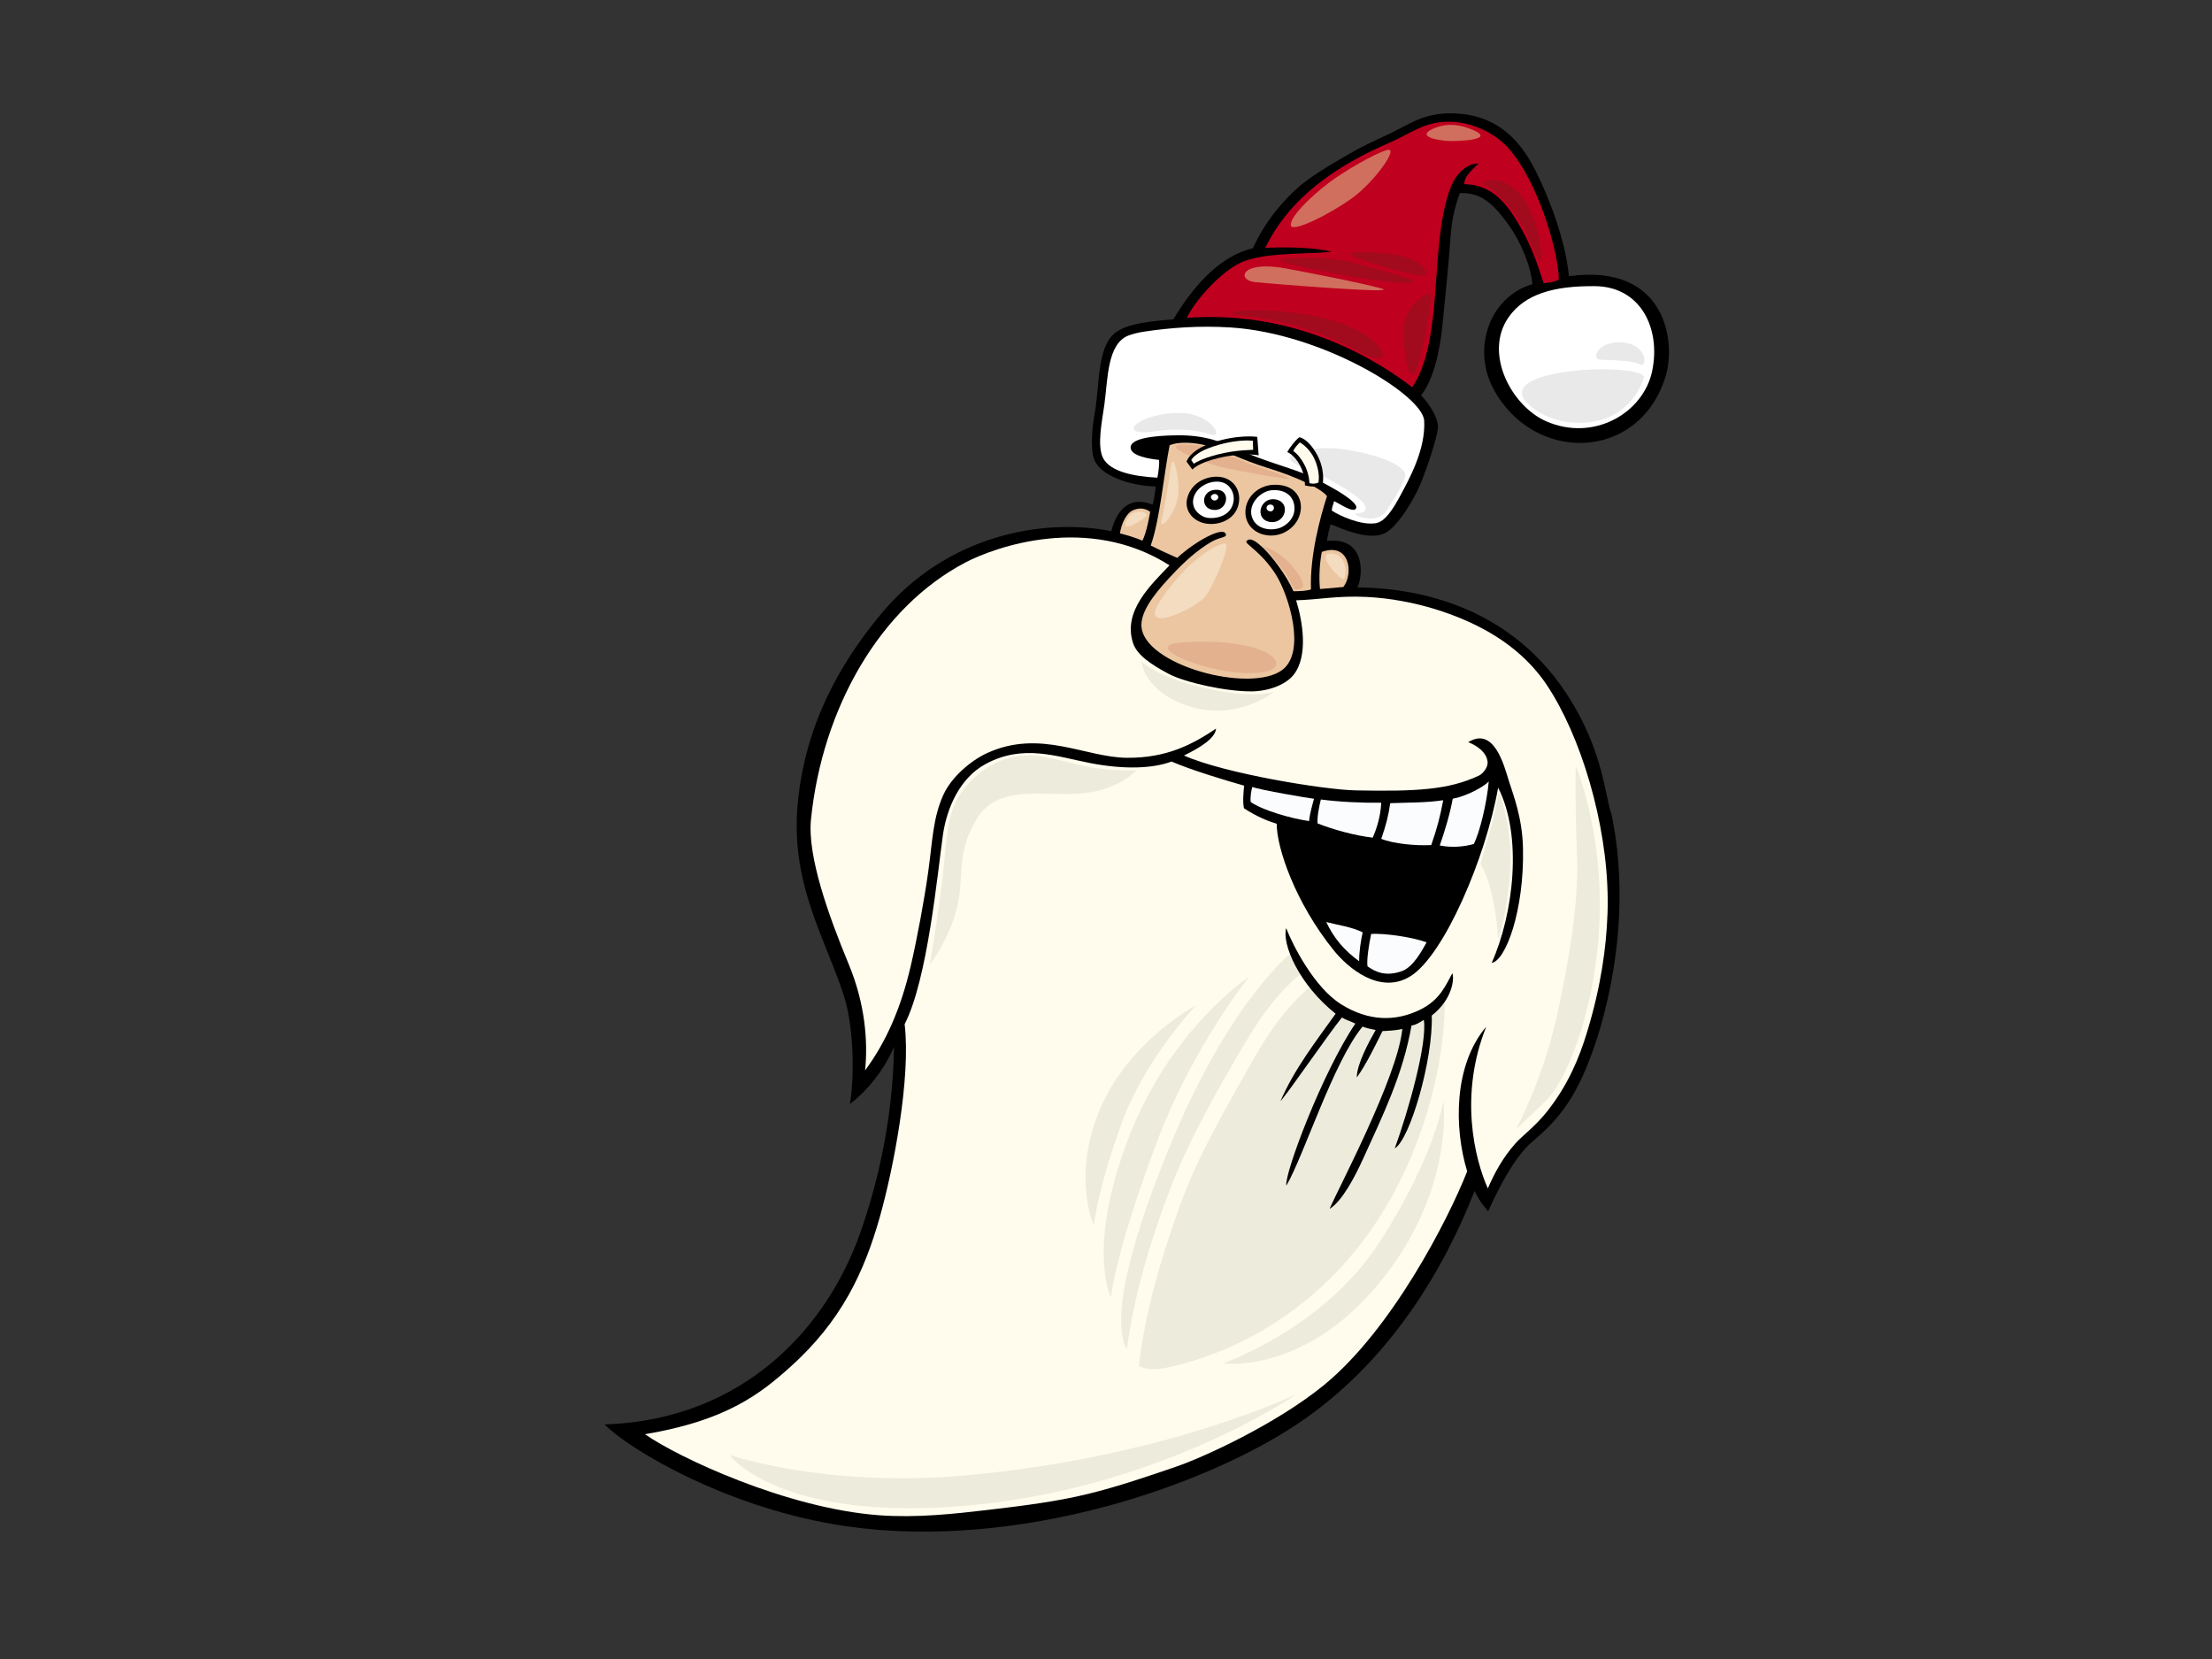 <?xml version="1.0" encoding="utf-8"?>
<!-- Generator: Adobe Illustrator 17.0.0, SVG Export Plug-In . SVG Version: 6.00 Build 0)  -->
<!DOCTYPE svg PUBLIC "-//W3C//DTD SVG 1.1//EN" "http://www.w3.org/Graphics/SVG/1.1/DTD/svg11.dtd">
<svg version="1.1" id="Layer_1" xmlns="http://www.w3.org/2000/svg" xmlns:xlink="http://www.w3.org/1999/xlink" x="0px" y="0px"
	 width="800px" height="600px" viewBox="0 0 800 600" enable-background="new 0 0 800 600" xml:space="preserve">
<rect x="0" y="0" width="800" height="600" fill="#333333" stroke="none"/>
<g>
	<path fill-rule="evenodd" clip-rule="evenodd" d="M218.676,515.17c8.7,8.954,45.074,30.844,87.875,36.888
		c61.466,8.68,128.298-14.291,162.233-36.766c33.935-22.478,53.668-56.803,64.513-84.543c1.927,4.017,3.674,5.77,4.927,7.333
		c3.398-7.657,9.466-19.712,15.951-25.181c9.715-8.191,16.539-16.185,23.354-37.173c3.194-9.838,7.345-26.684,8.085-45.835
		c0.504-13.111-0.599-24.892-2.745-35.228c-2.523-6.967-2.922-23.176-16.08-43.433c-23.195-35.71-61.073-38.626-75.841-38.792
		c2.104-4.449,2.973-18.359-11.001-16.813c0.21-2.293,0.788-4.153,1.3-6.031c4.546,1.814,14.288,6.224,19.967,3.04
		c3.962-2.225,8.673-9.745,11.133-14.585c2.652-5.192,8.022-20.944,7.713-24.191c-0.311-3.244-2.991-7.624-6.095-10.859
		c4.465-5.825,6.758-15.688,7.722-25.471c1.151-11.606,2.278-22.239,2.886-31.457c0.546-8.257,2.335-13.229,3.407-16.269
		c5.906-0.002,10.501,1.341,17.923,11.942c3.962,5.659,7.645,13.969,8.322,21.034c-15.43,4.465-22.062,23.187-14.028,38.014
		c14.561,26.885,52.419,26.211,62.098-4.361c4.09-12.929,0.141-41.346-34.879-36.541c-1.124-12.409-6.884-27.937-12.17-38.349
		c-5.211-10.258-13.62-20.66-31.031-20.56c-9.49,0.054-14.681,3.994-20.941,7.027c-5.088,2.469-9.485,4.315-14.157,6.991
		c-8.226,4.711-16.02,9.263-21.064,14.077c-5.044,4.819-10.8,11.566-14.921,20.709c-13.231,3.097-22.841,15.842-28.744,25.673
		c-6.872,0.659-16.632,1.275-21.211,5.036c-6.527,5.364-5.403,18.983-7.279,29.074c-0.935,5.051-1.621,12.829-0.165,16.633
		c2.155,5.62,12.139,9.414,22.221,9.753c-0.168,2.355-0.716,5.304-1.085,6.548c-9.302-3.666-13.329,3.328-14.948,9.599
		c-24.909-4.949-59.646,1.609-83.081,29.708c-21.363,25.619-27.309,47.586-29.598,62.642c-3.075,20.27,0.566,35.12,6.65,51.223
		c3.977,10.529,7.635,18.547,9.868,26.395c2.907,10.232,3.335,27.469,1.603,37.218c5.151-3.803,12.221-11.62,15.967-20.736
		c-0.363,24.745-5.328,47.816-12.23,67.399C299.159,479.858,269.168,513.508,218.676,515.17z"/>
	<path fill-rule="evenodd" clip-rule="evenodd" fill="#C0001F" d="M545.392,53.429c-4.48-4.964-13.275-9.962-23.198-9.36
		c-7.749,0.471-12.877,4.609-18.849,7.171c-19.826,8.515-36.803,19.972-45.736,38.41c8.876-0.423,18.226-0.078,24.01,1.414
		c-9.52,0.956-24.618,0.096-32.961,3.953c-6.833,3.155-16.326,13.316-19.431,19.968c35.379-2.739,64.222,11.74,81.516,25.09
		c11.861-17.772,5.859-52.275,14.148-72.901c1.483-3.698,5.331-8.232,9.808-8.006c-1.636,1.75-5.181,4.287-5.097,7.421
		c10.351,0.231,15.388,7.371,19.407,14.019c4.33,7.153,7.006,14.473,9.233,21.802c1.834-0.142,4.546-0.46,5.55-1.428
		C563.537,90.831,556.3,65.525,545.392,53.429z"/>
	<path fill-rule="evenodd" clip-rule="evenodd" fill="#FFFFFF" d="M545.617,114.715c-9.155,13.084,1.094,32.104,13.422,37.579
		c17.348,7.7,35.4-2.962,38.511-18.193c3.147-15.42-4.24-30.43-20.632-30.605C562.096,103.34,551.521,106.272,545.617,114.715z"/>
	<path fill-rule="evenodd" clip-rule="evenodd" fill="#FFFFFF" d="M497.499,189.239c3.536-0.516,6.455-5.43,8.843-9.81
		c3.524-6.485,9.284-17.003,8.735-27.252c-0.485-9.287-36.868-31.645-69.985-33.743c-11.316-0.716-21.783,0.076-31.514,1.537
		c-1.87,0.279-4.168,0.864-5.418,1.354c-7.773,3.058-7.447,15.565-8.771,25.184c-0.737,5.355-2.736,14.617-0.462,19.127
		c2.535,5,11.358,6.702,19.647,7.119c0.386-1.666,0.788-4.892,0.614-6.429c-2.784-0.268-10.896-1.37-10.249-4.853
		c0.719-3.881,13.74-3.993,16.916-4.036c9.832-0.139,16.332,2.432,23.006,5.518c7.45,3.44,16.263,5.811,22.727,8.331
		c3.329,1.304,20.381,9.709,18.846,12.588c-0.965,1.814-5.822-1.684-7.95-2.619c-0.201,0.971-0.791,2.185-0.83,3.407
		C484.487,186.515,492.045,190.034,497.499,189.239z"/>
	<path fill-rule="evenodd" clip-rule="evenodd" fill="#EBC6A1" d="M479.929,179.447c-1.897-2.619-10.548-6.849-21.729-10.292
		c-9.077-2.8-14.651-6.053-21.813-7.998c-4.007-1.089-9.817-1.621-13.374-0.123c-2.074,10.37-3.554,27.182-6.845,36.255
		c2.889,1.467,6.988,3.344,9.598,4.485c6.485-6.046,17.222-11.943,17.618-8.328c0.108,0.989-2.391,0.793-5.562,2.684
		c-4.795,2.866-9.173,6.73-13.593,11.434c-4.348,4.639-11.537,12.318-11.426,18.595c0.246,14.3,39.452,24.838,50.971,16.113
		c8.696-6.582,2.322-27.017-2.278-34.351c-5.319-8.487-11.525-11.278-10.689-12.218c1.399-1.561,3.644,0.232,6.17,2.601
		c2.532,2.363,8.241,9.562,10.812,15.536c2.283-0.039,4.612-0.068,6.35-0.686C473.669,200.957,477.526,186.829,479.929,179.447z"/>
	<path fill-rule="evenodd" clip-rule="evenodd" fill="#EBC6A1" d="M415.974,185.13c0,0-2.379-2.219-6.11-0.632
		c-2.766,1.173-4.357,5.279-4.819,8.403c2.757,0.692,5.568,1.557,8.103,2.631C414.769,192.666,415.974,185.13,415.974,185.13z"/>
	<path fill-rule="evenodd" clip-rule="evenodd" fill="#FFFCED" d="M349.207,203.4c-31.007,16.224-51.801,52.718-55.901,92.902
		c-1.361,13.307,6.278,34.646,13.659,52.453c5.951,14.369,6.973,27.91,5.91,38.37c7.815-10.595,13-22.82,16.437-37.466
		c2.271-9.696,5.029-24.381,6.449-34.774c1.525-11.166,1.678-19.187,5.442-27.468c2.895-6.377,9.919-12.4,15.973-15.138
		c19.161-8.665,35.397,1.707,50.495,1.786c14.258,0.076,23.443-4.736,32.131-10.551c-0.297,3.662-6.263,7.126-11.609,9.73
		c14.687,6.534,50.842,12.393,62.062,12.607c21.756,0.422,33.587-0.141,44.633-5.349c1.444-0.682,3.29-3.012,3.128-4.891
		c-0.315-3.696-4.237-6.143-7.018-7.185c9.314-5.807,12.952,8.329,14.606,13.678c1.702,5.487,4.96,13.505,5.205,24.677
		c0.488,22.487-6.272,40.704-11.319,41.461c7.977-17.899,11.205-45.983,2.322-63.383c-4.36,25.078-19.553,60.731-31.765,68.244
		c-11.106,6.834-22.673-3.208-27.654-9.369c-14.064-17.4-20.731-37.372-20.644-45.793c-3.213-0.995-7.33-2.658-11.849-5.617
		c-0.521-2.127-0.168-6.324,0.072-8.175c-6.452-1.824-19.149-5.643-26.278-8.727c-6.754,2.529-17.057,2.94-29.383,0.56
		c-12.322-2.382-24.21-6.987-37.818,0.31c-9.446,5.064-14.126,16.136-15.475,25.653c-1.99,13.997-5.553,52.379-13.848,68.449
		c2.298,19.471-4.016,52.117-8.927,69.579c-5.778,20.563-14.228,38.001-32.248,54.236c-11.1,10.015-23.473,19.582-52.727,24.495
		c11.876,8.355,51.148,26.827,84.717,29.309c13.401,0.992,27.012-0.482,39.563-1.963c12.676-1.49,24.798-3.018,35.951-5.76
		c11.285-2.766,21.627-6.365,31.684-9.787c10.231-3.482,36.446-15.548,53.575-29.516c24.588-20.06,45.049-60.01,51.861-77.36
		c-4.738-15.511-4.993-38.31,6.889-52.299c-9.898,24.727-4.18,47.81,0.578,58.479c2.454-5.665,5.442-11.161,10.012-16.299
		c2.544-2.862,7.171-6.11,11.567-11.714c7.312-9.321,11.355-18.719,14.363-28.667c5.025-16.573,6.913-30.529,7.348-42.718
		c0.989-27.336-7.881-59.309-19.694-79.079c-2.7-4.523-8.687-14.267-22.937-22.564c-10.551-6.151-26.8-11.997-44.516-12.877
		c-10.587-0.521-17.417,1.008-25.478,1.217c2.364,7.555,4.483,20.084-0.887,26.918c-2.892,3.695-9.188,5.965-15.193,6.02
		c-9.173,0.09-24.103-3.207-29.994-6.328c-6.635-3.521-11.48-6.916-12.862-11.052c-3.863-11.582,6.299-20.992,13.149-28.202
		C393.6,185.712,359.86,197.823,349.207,203.4z"/>
	<path fill-rule="evenodd" clip-rule="evenodd" fill="#EBC6A1" d="M478.05,199.61c-0.824,4.139-1.088,9.744-0.641,13.415
		c2.97-0.28,6.096-0.502,8.427-0.725C489.66,207.378,488.113,195.981,478.05,199.61z"/>
	<path fill-rule="evenodd" clip-rule="evenodd" fill="#FBFCFD" d="M525.401,288.872c-1.046,5.71-2.883,11.659-4.684,16.909
		c4.696,0.92,9.137,0.366,12.299-0.541c2.208-4.317,4.744-14.945,5.418-22.631C536.63,284.628,530.067,288.057,525.401,288.872z"/>
	<path fill-rule="evenodd" clip-rule="evenodd" fill="#FBFCFD" d="M502.806,290.475c-0.692,4.598-1.436,7.684-3.257,12.901
		c4.444,1.798,12.439,2.543,18.07,2.259c2.152-6.077,3.299-10.656,4.339-16.224C515.545,290.37,509.336,290.22,502.806,290.475z"/>
	<path fill-rule="evenodd" clip-rule="evenodd" fill="#FBFCFD" d="M452.905,284.606c-0.369,1.245-0.8,3.75-0.569,5.448
		c4.318,3.06,14.936,6.041,21.109,6.897c0.288-2.796,1.217-5.981,1.786-8.061C473.274,288.676,455.8,285.724,452.905,284.606z"/>
	<path fill-rule="evenodd" clip-rule="evenodd" fill="#FBFCFD" d="M477.7,289.146c-0.578,2.36-1.39,6.287-1.187,8.648
		c5.811,2.32,13.824,4.456,19.949,5.154c1.627-3.701,2.868-8.007,3.084-12.63C492.396,290.402,484.335,290.019,477.7,289.146z"/>
	<path fill-rule="evenodd" clip-rule="evenodd" fill="#FBFCFD" d="M479.645,333.469c2.88,6.008,6.515,10.238,11.912,14.182
		c-0.009-3.495,0.578-7.319,1.27-10.47C488.683,335.171,484.059,334.612,479.645,333.469z"/>
	<path fill-rule="evenodd" clip-rule="evenodd" fill="#FBFCFD" d="M494.574,349.479c2.88,2.069,6.656,3.822,12.505,1.716
		c4.174-1.509,7.444-7.854,8.876-10.396c-5.957-2.107-15.376-3.252-20.048-3.051C495.114,341.359,494.218,347.218,494.574,349.479z"
		/>
	<path fill-rule="evenodd" clip-rule="evenodd" d="M436.615,189.424c-4.792-0.556-8.52-4.543-7.207-9.375
		c1.313-4.835,5.652-7.408,10.054-7.634c6.003-0.308,9.664,4.483,8.505,9.871C446.81,187.673,441.401,189.976,436.615,189.424z"/>
	<path fill-rule="evenodd" clip-rule="evenodd" fill="#FFFFFF" d="M444.727,184.583c1.987-2.516,2.107-6.377-0.485-8.893
		c-2.76-2.687-8.412-1.542-11.088,1.597c-2.679,3.138-2.277,7.402,2.017,9.512C437.559,187.973,442.488,187.417,444.727,184.583z"/>
	<path fill-rule="evenodd" clip-rule="evenodd" d="M468.029,189.865c-5.996,6.873-17.597,3.969-17.615-4.663
		c-0.012-5.68,5.526-11.14,13.387-9.646C471.236,176.964,472.222,185.067,468.029,189.865z"/>
	<path fill-rule="evenodd" clip-rule="evenodd" fill="#FFFFFF" d="M453.181,187.955c2.041,3.926,7.579,4.114,10.47,2.636
		c2.391-1.217,4.807-3.688,4.498-7.348c-0.306-3.662-3.078-6.187-7.842-5.98C455.542,177.475,450.628,183.031,453.181,187.955z"/>
	<path fill-rule="evenodd" clip-rule="evenodd" d="M439.42,177.148c5.82-0.457,4.828,7.206,0.075,7.296
		C434.068,184.544,434.221,177.556,439.42,177.148z"/>
	<path fill-rule="evenodd" clip-rule="evenodd" fill="#FFFFFF" d="M440.322,179.092c-0.986-1.139-3.198,0.12-2.059,1.428
		C439.405,181.823,441.344,180.283,440.322,179.092z"/>
	<path fill-rule="evenodd" clip-rule="evenodd" d="M461.416,180.634c5.664,1.088,3.416,9.143-2.254,8.115
		C453.489,187.718,455.74,179.553,461.416,180.634z"/>
	<path fill-rule="evenodd" clip-rule="evenodd" fill="#FFFFFF" d="M459.072,184.877c1.72,0.514,2.382-2.065,0.651-2.366
		C457.994,182.213,457.349,184.362,459.072,184.877z"/>
	<path fill-rule="evenodd" clip-rule="evenodd" fill="#A20A1E" d="M452.012,114.478c9.446,0.884,26.746,5.443,39.541,12.642
		c12.793,7.204,11.046-3.308-4.663-9.453C465.158,109.164,431.793,112.583,452.012,114.478z"/>
	<path fill-rule="evenodd" clip-rule="evenodd" fill="#A20A1E" d="M490.817,91.243c5.825-0.202,19.44,0.478,23.368,4.844
		c3.926,4.36,1.136,4.42-7.75,2.021C497.55,95.705,482.614,91.528,490.817,91.243z"/>
	<path fill-rule="evenodd" clip-rule="evenodd" fill="#A20A1E" d="M537.035,66.837c4.048,2.342,11.208,8.65,15.814,19.201
		c1.154,2.639,2.574,5.361,3.698,8.045c1.127,2.687,1.738-8.311-3.662-19.037C546.022,61.435,534.197,65.199,537.035,66.837z"/>
	<path fill-rule="evenodd" clip-rule="evenodd" fill="#A20A1E" d="M471.302,93.253c5.849-0.098,12.637,0.183,20.075,2.29
		c7.444,2.112,17.561,4.528,19.673,6.167c2.113,1.639-13.881,0.045-28.103-2.826C468.731,96.013,454.014,93.538,471.302,93.253z"/>
	<path fill-rule="evenodd" clip-rule="evenodd" fill="#E9E9EA" d="M551.991,145.365c4.36,4.853,13.686,9.005,24.48,7.096
		c10.794-1.911,16.03-9.799,18.01-15.643C596.459,130.975,540.439,132.511,551.991,145.365z"/>
	<path fill-rule="evenodd" clip-rule="evenodd" fill="#E9E9EA" d="M471.323,169.041c6.938,2.529,19.263,9.489,21.774,12.904
		c2.514,3.418-1.387,3.673-2.856,3.824c-1.466,0.151,7.692,4.739,11.501-1.434c3.422-5.557,4.993-7.901,6.386-11.575
		c1.39-3.672-7.651-8.055-22.14-10.28C475.389,160.854,458.173,164.24,471.323,169.041z"/>
	<path fill-rule="evenodd" clip-rule="evenodd" fill="#E9E9EA" d="M417.939,155.963c6.29-0.976,14.153-0.871,19.652,1.149
		c5.499,2.017,0.593-7.531-10.339-7.743C411.455,149.063,402.743,158.326,417.939,155.963z"/>
	<path fill-rule="evenodd" clip-rule="evenodd" fill="#D06F5E" d="M480.915,65.878c4.939-3.732,16.089-10.333,20.725-11.617
		c4.633-1.285-4.495,11.446-12.466,17.273c-7.968,5.829-21.813,12.696-22.31,10.041C466.363,78.916,472.719,72.072,480.915,65.878z"
		/>
	<path fill-rule="evenodd" clip-rule="evenodd" fill="#D06F5E" d="M518.227,46.583c2.988-1.358,8.025-2.63,15.151,0.715
		c7.123,3.347-6.212,3.843-9.535,3.688C520.523,50.828,511.853,49.478,518.227,46.583z"/>
	<path fill-rule="evenodd" clip-rule="evenodd" fill="#D06F5E" d="M465.087,97.096c6.605,1.215,27.624,5.255,34.603,7.278
		c6.976,2.018-39.233-1.668-45.859-2.355C447.205,101.327,448.587,94.059,465.087,97.096z"/>
	<path fill-rule="evenodd" clip-rule="evenodd" fill="#A20A1E" d="M508.353,114.744c0.953-3.449,9.068-11.416,9.08-7.278
		c0.012,4.137-3.12,22.039-5.655,27.186C509.249,139.796,506.345,121.981,508.353,114.744z"/>
	<path fill-rule="evenodd" clip-rule="evenodd" fill="#EDEBDB" d="M422.974,430.574c6.515-17.176,15.819-33.677,25.151-49.729
		c6.101-10.49,13.197-21.632,23.323-29.492c-2.766-3.851-4.249-6.884-4.249-6.884s-21.531,16.669-42.67,66.608
		c-9.793,23.12-24.507,63.249-17.006,77.023C410.1,468.628,415.875,449.297,422.974,430.574z"/>
	<path fill-rule="evenodd" clip-rule="evenodd" fill="#EDEBDB" d="M522.462,361.022c0,0-7.705,5.649-13.27,7.51
		c-5.568,1.857-9.2,4.369-21.462-1.371c-5.433-2.546-9.862-6.837-13.108-10.829c-10.447,8.162-17.582,20.075-23.674,30.917
		c-8.813,15.691-17.926,31.473-24.016,48.239c-6.937,19.085-12.709,38.674-15.055,58.394c2.146,1.307,5.025,1.717,8.771,0.994
		c28.04-5.396,70.513-26.382,91.484-80.931C523.804,383.589,522.462,361.022,522.462,361.022z"/>
	<path fill-rule="evenodd" clip-rule="evenodd" d="M465.158,335.665c2.293,5.932,10.042,21.404,19.883,27.546
		c9.988,6.23,19.566,6.221,28.22,2.135c7.768-3.663,9.754-9.468,12.005-13.34c0.653,1.482,0.453,9.053-7.453,15.282
		c0.527,15.863-7.866,44.837-13.38,48.034c4.909-13.473,11.843-37.994,10.512-46.488c-0.965,0.658-3.17,2.014-4.447,2.038
		c-3.135,17.88-10.393,32.508-17.495,48.177c-3.12,6.867-7.726,15.506-12.128,18.141c2.847-6.864,24.576-47.553,26.299-65.069
		c-2.355,0.59-5.625,0.716-7.183,0.781c-1.885,3.822-6.015,12.357-9.287,16.779c-0.021-4.643,4.109-12.387,6.821-17.173
		c-1.714-0.36-2.922-0.56-4.753-1.211c-10.539,12.73-21.334,47.018-27.555,57.496c-0.743-4.348,13.108-41.044,24.96-58.596
		c-1.513-0.776-3.659-1.439-4.864-2.2c-4.897,6.026-19.365,27.153-22.217,30.255c4.98-11.544,12.76-21.573,19.952-31.624
		C469.726,356.03,463.576,341.413,465.158,335.665z"/>
	<path fill-rule="evenodd" clip-rule="evenodd" fill="#EDEBDB" d="M451.889,353.148c0,0-20.347,24.862-33.776,60.663
		c-15.107,40.246-16.32,55.473-16.32,55.473s-8.963-17.406,6.23-57.364C423.217,371.957,451.889,353.148,451.889,353.148z"/>
	<path fill-rule="evenodd" clip-rule="evenodd" fill="#EDEBDB" d="M432.614,363.56c0,0-18.52,19.287-27.072,42.938
		c-8.556,23.647-9.952,36.669-9.952,36.669s-8.163-17.721,2.391-42.338C408.533,376.217,432.614,363.56,432.614,363.56z"/>
	<path fill-rule="evenodd" clip-rule="evenodd" fill="#EDEBDB" d="M442.363,493.073c0,0,36.203-12.442,56.464-43.676
		c20.258-31.232,23.162-51.257,23.162-51.257s4.342,32.393-23.066,65.766C471.515,497.281,442.363,493.073,442.363,493.073z"/>
	<path fill-rule="evenodd" clip-rule="evenodd" fill="#EDEBDB" d="M569.87,276.949c0,0,12.149,28.19,7.782,67.22
		c-3.389,30.261-13.305,48.268-17.357,52.597c-4.117,4.407-11.891,11.465-11.891,11.465s9.437-17.594,14.396-39.646
		c4.953-22.053,8.301-43.118,7.537-60.133C569.579,291.437,569.87,276.949,569.87,276.949z"/>
	<path fill-rule="evenodd" clip-rule="evenodd" fill="#EDEBDB" d="M542.048,286.606c0,0,3.494,7.423,4.117,20.078
		c0.626,12.654-2.125,26.57-4.348,32.935c-1.316-20.264-6.404-27.134-6.404-27.134s2.086-7.158,3.764-13.074
		C540.855,293.493,542.048,286.606,542.048,286.606z"/>
	<path fill-rule="evenodd" clip-rule="evenodd" fill="#EDEBDB" d="M336.276,348.951c0,0,3.824-22.555,5.184-36.82
		c1.36-14.263,1.729-22.035,10.389-30.346c8.666-8.31,17.678-9.441,25.193-8.153c7.522,1.293,10.56,2.679,18.079,3.969
		c7.522,1.289,15.796,1.059,15.796,1.059s-6.551,7.477-20.719,8.367c-14.172,0.884-29.482-3.263-36.958,9.152
		c-7.48,12.417-4.378,19.726-6.997,31.441C343.621,339.329,336.276,348.951,336.276,348.951z"/>
	<path fill-rule="evenodd" clip-rule="evenodd" fill="#EDEBDB" d="M263.837,526.198c0,0,15.217,21.152,72.841,19.135
		c77.183-2.7,132.655-41.344,132.655-41.344s-47.324,23.157-120.417,29.634C298.269,538.114,263.837,526.198,263.837,526.198z"/>
	<path fill-rule="evenodd" clip-rule="evenodd" fill="#EDEBDB" d="M412.788,239.191c0,0,4.357,4.979,20.591,9.071
		c19.748,4.979,27.471,1.919,27.471,1.919s-13.248,10.59-30.231,5.424C413.633,250.444,412.788,239.191,412.788,239.191z"/>
	<path fill-rule="evenodd" clip-rule="evenodd" fill="#F3DCC0" d="M418.275,219.636c1.777-3.78,7.911-11.578,12.799-15.896
		c4.888-4.32,9.341-6.961,11.924-7.159c2.583-0.193-4.117,15.355-7.114,19.236C432.893,219.69,413.978,228.74,418.275,219.636z"/>
	<path fill-rule="evenodd" clip-rule="evenodd" fill="#F3DCC0" d="M423.328,169.531c-0.428,4.014-2.181,13.962-3.216,18.568
		c-1.037,4.603,4.9-2.201,5.883-8.184C426.984,173.933,424.173,161.637,423.328,169.531z"/>
	<path fill-rule="evenodd" clip-rule="evenodd" fill="#F3DCC0" d="M407.214,188.652c0.896-2.153,2.391-3.482,4.267-3.605
		c1.879-0.123,2.907,0.347,3.219,1.209C415.006,187.116,405.233,193.425,407.214,188.652z"/>
	<path fill-rule="evenodd" clip-rule="evenodd" fill="#F3DCC0" d="M480.615,200.265c1.63-0.243,4.202,0.196,5.358,3.003
		c1.157,2.802,0.68,5.426-0.054,6.131C485.183,210.105,476.255,200.902,480.615,200.265z"/>
	<path fill-rule="evenodd" clip-rule="evenodd" fill="#E4B18E" d="M426.094,232.484c4.887-0.5,19.829-1.282,30.06,2.687
		c6.605,2.571,8.702,7.669-2.386,8.248C437.817,244.249,412.683,233.861,426.094,232.484z"/>
	<path fill-rule="evenodd" clip-rule="evenodd" fill="#E4B18E" d="M433.438,161.121c3.171,0.334,8.088,2.18,12.553,4.191
		c4.471,2.005,8.274,3.247,11.729,4.36c3.461,1.116,6.221,2.092,8.391,3.25c2.17,1.163-19.293-2.814-24.501-4.011
		C436.402,167.713,413.178,159.001,433.438,161.121z"/>
	<path fill-rule="evenodd" clip-rule="evenodd" d="M431.248,169.833c0,0,1.84-2.388,9.398-4.179
		c9.101-2.153,14.564-0.976,14.564-0.976l-0.503-6.676c0,0-6.901-1.067-16.461,2.18c-8.184,2.781-9.11,6.779-9.11,6.779
		L431.248,169.833z"/>
	<path fill-rule="evenodd" clip-rule="evenodd" fill="#FFFCED" d="M430.828,166.386c0,0,1.319-2.502,6.473-4.38
		c9.625-3.511,15.799-2.603,15.799-2.603l0.123,3.302c0,0-6.26-0.037-12.841,1.66c-6.527,1.684-8.595,3.353-8.595,3.353
		L430.828,166.386z"/>
	<path fill-rule="evenodd" clip-rule="evenodd" d="M465.557,163.494c0,0,2.514,0.942,4.564,4.747c2.038,3.809,1.819,7.3,1.819,7.3
		s1.855,0.499,3.167,0.406c1.316-0.088,3.231-0.722,3.231-0.722s1.216-5.303-2.32-11.34c-3.218-5.511-6.107-5.746-6.107-5.746
		s-1.004,0.722-2.335,2.414C466.24,162.238,465.557,163.494,465.557,163.494z"/>
	<path fill-rule="evenodd" clip-rule="evenodd" fill="#FFFCED" d="M467.736,163.134c0,0,0.264-0.759,1.049-1.702
		c0.791-0.941,1.319-1.432,1.319-1.432s3.269,1.707,5.202,5.812c2.379,5.055,1.528,8.669,1.528,8.669s-0.533,0.389-1.675,0.438
		c-0.677,0.031-1.585-0.178-1.585-0.178s-0.009-3.5-2.008-7.048C469.567,164.146,467.736,163.134,467.736,163.134z"/>
	<path fill-rule="evenodd" clip-rule="evenodd" fill="#E4B18E" d="M456.927,197.607c2.035,2.027,4.216,4.753,6.869,8.198
		c2.655,3.445,4.183,7.295,4.183,7.295s5.727,1.037,2.014-4.768C464.191,199.261,456.927,197.607,456.927,197.607z"/>
	<path fill-rule="evenodd" clip-rule="evenodd" fill="#E9E9EA" d="M578.896,130.09c6.922,0.234,11.567,0.451,14.3,1.705
		c2.742,1.25,2.514-7.18-6.245-7.967C578.039,123.026,575.057,129.961,578.896,130.09z"/>
</g>
</svg>

